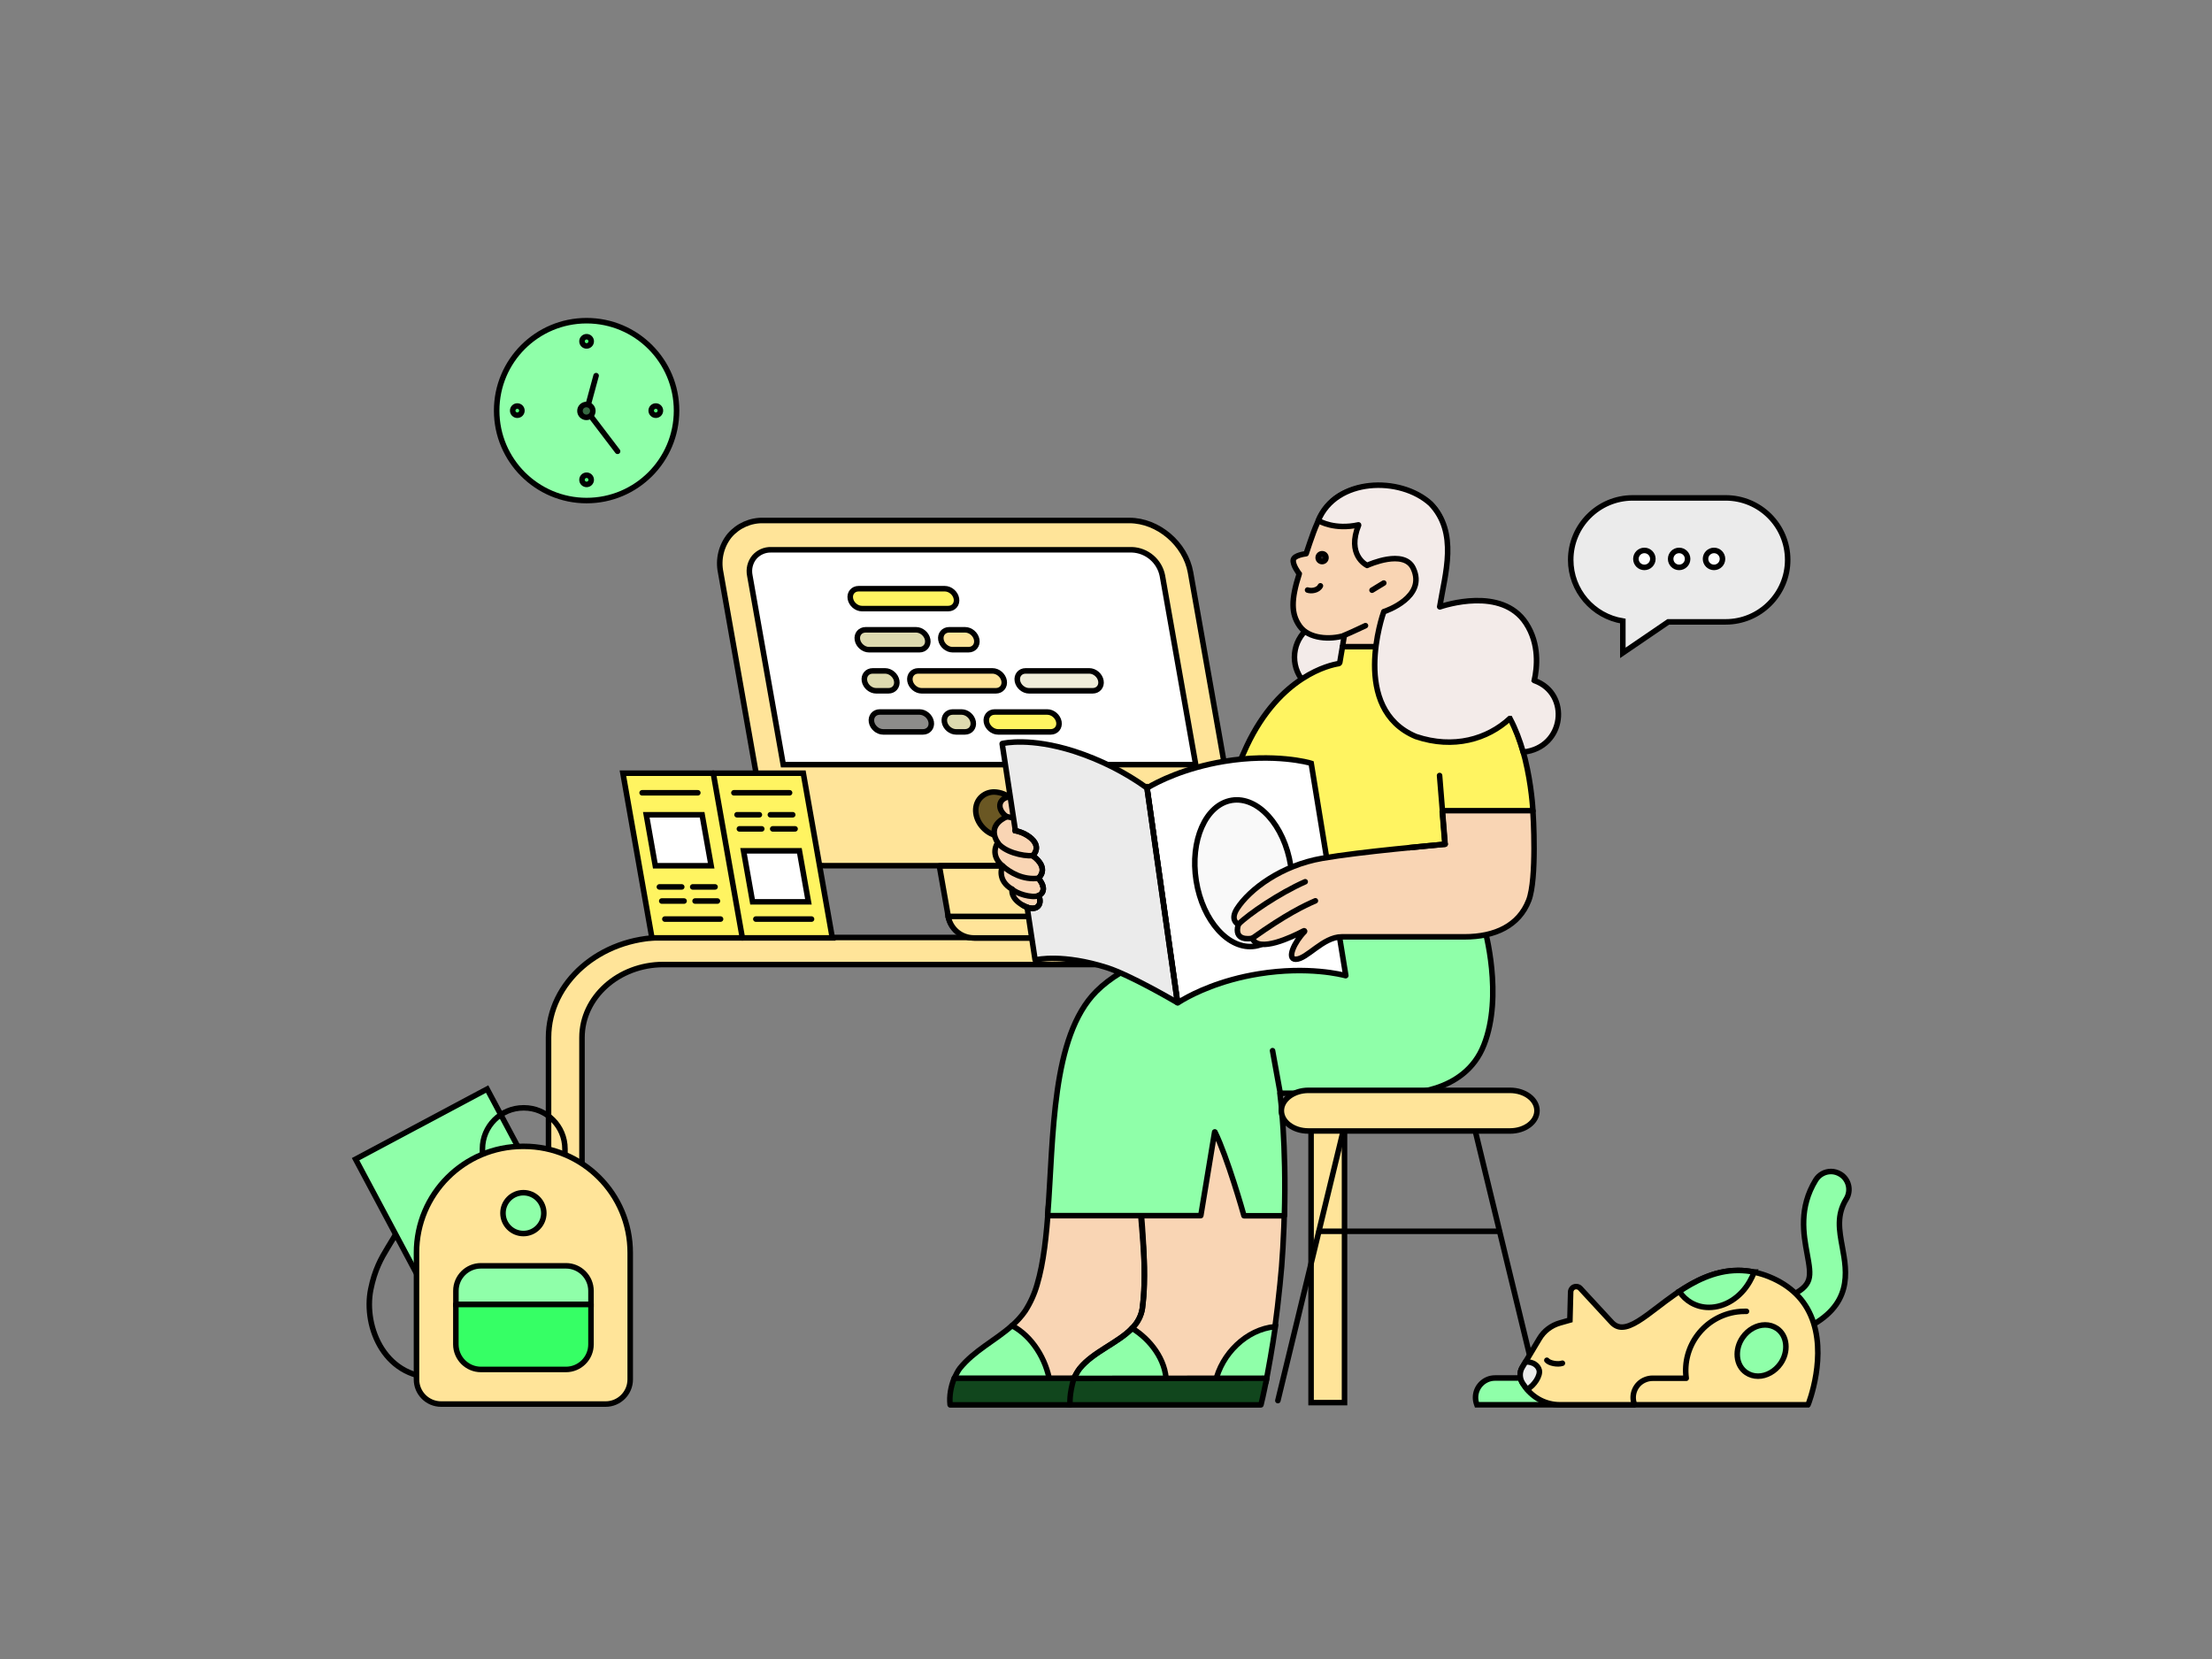 <svg width="1600" height="1200" viewBox="0 0 1600 1200" fill="none" xmlns="http://www.w3.org/2000/svg">
<rect x="0" y="0" width="1600" height="1200" fill="#808080" stroke="none"/>
<g clip-path="url(#clip0_122_846)">
<path d="M424.31 362.07C460.24 362.07 489.37 332.94 489.37 297.01C489.37 261.08 460.24 231.96 424.31 231.96C388.38 231.96 359.25 261.08 359.25 297.01C359.25 332.94 388.38 362.07 424.31 362.07Z" fill="#8FFFA9" stroke="black" stroke-width="4"/>
<path d="M431.18 271.73L424.31 297.01L446.71 326.44" stroke="black" stroke-width="4" stroke-linecap="round" stroke-linejoin="round"/>
<path d="M424.31 250.22C426.15 250.22 427.64 248.72 427.64 246.89C427.64 245.05 426.15 243.56 424.31 243.56C422.48 243.56 420.98 245.05 420.98 246.89C420.98 248.72 422.48 250.22 424.31 250.22Z" fill="#4AFE74" stroke="black" stroke-width="4"/>
<path d="M424.31 350.39C426.15 350.39 427.64 348.9 427.64 347.06C427.64 345.22 426.15 343.74 424.31 343.74C422.48 343.74 420.98 345.22 420.98 347.06C420.98 348.9 422.48 350.39 424.31 350.39Z" fill="#4AFE74" stroke="black" stroke-width="4"/>
<path d="M474.36 300.34C476.2 300.34 477.69 298.85 477.69 297.01C477.69 295.17 476.2 293.69 474.36 293.69C472.52 293.69 471.03 295.17 471.03 297.01C471.03 298.85 472.52 300.34 474.36 300.34Z" fill="#4AFE74" stroke="black" stroke-width="4"/>
<path d="M374.18 300.34C376.03 300.34 377.51 298.85 377.51 297.01C377.51 295.17 376.03 293.69 374.18 293.69C372.34 293.69 370.86 295.17 370.86 297.01C370.86 298.85 372.34 300.34 374.18 300.34Z" fill="#4AFE74" stroke="black" stroke-width="4"/>
<path d="M424.16 301.89C426.73 301.89 428.82 299.81 428.82 297.23C428.82 294.66 426.73 292.58 424.16 292.58C421.59 292.58 419.5 294.66 419.5 297.23C419.5 299.81 421.59 301.89 424.16 301.89Z" fill="#366A42" stroke="black" stroke-width="4"/>
<path d="M972.53 1014.55H948.34V750.48C948.34 721.38 921.92 697.67 889.51 697.67H479.8C447.38 697.67 420.97 721.38 420.97 750.48V1014.55H396.77V750.48C396.77 710.58 434.03 678.11 479.8 678.11H889.51C935.28 678.11 972.53 710.58 972.53 750.48V1014.55Z" fill="#FFE499" stroke="black" stroke-width="4"/>
<path d="M780.83 678.43L766.08 594.53L673.84 594.51L685.83 662.51C686.6 666.99 688.93 671.04 692.39 673.97C695.88 676.89 700.28 678.46 704.82 678.43H780.83Z" fill="#FFE499" stroke="black" stroke-width="4"/>
<path d="M860.91 626.16C865.55 626.29 870.15 625.39 874.39 623.52C878.62 621.65 882.4 618.84 885.43 615.34C888.43 611.64 890.58 607.31 891.7 602.67C892.81 598.03 892.89 593.19 891.92 588.52L861.15 414.1C857.49 393.34 837.63 376.48 816.9 376.48H552.29C547.65 376.35 543.05 377.25 538.82 379.12C534.58 380.99 530.81 383.77 527.78 387.29C524.77 391 522.63 395.32 521.51 399.96C520.39 404.6 520.32 409.42 521.29 414.1L552.05 588.54C555.74 609.29 575.59 626.16 596.31 626.16H860.91Z" fill="#FFE499" stroke="black" stroke-width="4"/>
<path d="M864.89 553.1L840.77 416.33C839.74 411.22 837.01 406.58 833.03 403.21C829.05 399.81 824.05 397.87 818.84 397.67H557.79C555.48 397.6 553.19 398.05 551.08 398.99C548.97 399.92 547.1 401.32 545.6 403.06C544.1 404.89 543.05 407.04 542.48 409.35C541.93 411.64 541.9 414.02 542.37 416.35L566.54 553.1H864.89Z" fill="white" stroke="black" stroke-width="4"/>
<path d="M724.94 605C726.88 605.07 728.82 604.71 730.62 603.92C732.4 603.15 733.99 601.98 735.28 600.51C736.54 599.04 737.48 597.3 737.99 595.41C738.52 593.52 738.59 591.56 738.25 589.64C737.51 585.07 735.2 580.91 731.74 577.85C728.27 574.79 723.85 573.03 719.22 572.86C717.35 572.83 715.48 573.17 713.73 573.89C711.99 574.62 710.43 575.7 709.13 577.08C703.65 583.06 705.01 593.23 712.16 599.78C715.62 603.02 720.17 604.89 724.94 605Z" fill="#6A5723" stroke="black" stroke-width="4"/>
<path d="M771.87 626.29H679.65" stroke="black" stroke-width="4" stroke-linecap="round" stroke-linejoin="round"/>
<path d="M778.08 663.36H685.87" stroke="black" stroke-width="4" stroke-linecap="round" stroke-linejoin="round"/>
<path d="M812.92 678.43L812.75 677.67C812.02 673.53 809.84 669.77 806.61 667.08C803.38 664.36 799.31 662.88 795.1 662.88H685.87C686.64 667.24 688.91 671.18 692.3 674.03C695.69 676.87 699.98 678.43 704.4 678.43H812.92Z" fill="#FFE499" stroke="black" stroke-width="4"/>
<path d="M1248.24 360.14H1180.98C1156.25 360.14 1136.14 380.25 1136.14 404.98C1136.14 427 1152.13 445.7 1173.84 449.22V472.24L1206.72 449.82H1248.24C1272.98 449.82 1293.08 429.71 1293.08 404.98C1293.08 380.15 1272.98 360.14 1248.24 360.14Z" fill="#EBEBEB" stroke="black" stroke-width="4"/>
<path d="M1189.43 410.41C1192.81 410.41 1195.56 407.66 1195.56 404.27C1195.56 400.89 1192.81 398.14 1189.43 398.14C1186.04 398.14 1183.29 400.89 1183.29 404.27C1183.29 407.66 1186.04 410.41 1189.43 410.41Z" fill="white" stroke="black" stroke-width="4"/>
<path d="M1214.56 410.41C1217.95 410.41 1220.69 407.66 1220.69 404.27C1220.69 400.89 1217.95 398.14 1214.56 398.14C1211.17 398.14 1208.43 400.89 1208.43 404.27C1208.43 407.66 1211.17 410.41 1214.56 410.41Z" fill="white" stroke="black" stroke-width="4"/>
<path d="M1239.8 410.41C1243.18 410.41 1245.93 407.66 1245.93 404.27C1245.93 400.89 1243.18 398.14 1239.8 398.14C1236.41 398.14 1233.66 400.89 1233.66 404.27C1233.66 407.66 1236.41 410.41 1239.8 410.41Z" fill="white" stroke="black" stroke-width="4"/>
<path d="M621.05 425.82H683.38C687.35 425.82 691.13 429.05 691.81 433.02C692.49 436.98 689.82 440.21 685.85 440.21H623.52C619.55 440.21 615.77 436.98 615.09 433.02C614.41 429.05 617.08 425.82 621.05 425.82Z" fill="#FFF461" stroke="black" stroke-width="4"/>
<path d="M626.15 455.55H662.59C666.56 455.55 670.34 458.78 671.02 462.75C671.7 466.71 669.03 469.94 665.06 469.94H628.62C624.65 469.94 620.87 466.71 620.19 462.75C619.51 458.78 622.19 455.55 626.15 455.55Z" fill="#DDDAAF" stroke="black" stroke-width="4"/>
<path d="M686.57 455.55H698.08C702.04 455.55 705.82 458.78 706.5 462.75C707.18 466.71 704.51 469.94 700.55 469.94H689.04C685.07 469.94 681.29 466.71 680.61 462.75C679.93 458.78 682.6 455.55 686.57 455.55Z" fill="#FFE499" stroke="black" stroke-width="4"/>
<path d="M631.25 485.28H640.2C644.17 485.28 647.95 488.51 648.63 492.48C649.31 496.44 646.64 499.67 642.67 499.67H633.72C629.76 499.67 625.98 496.44 625.29 492.48C624.61 488.51 627.29 485.28 631.25 485.28Z" fill="#DDDAAF" stroke="black" stroke-width="4"/>
<path d="M664.18 485.28H717.88C721.85 485.28 725.63 488.51 726.31 492.48C726.99 496.44 724.32 499.67 720.35 499.67H666.65C662.68 499.67 658.9 496.44 658.22 492.48C657.54 488.51 660.22 485.28 664.18 485.28Z" fill="#FFE499" stroke="black" stroke-width="4"/>
<path d="M741.86 485.28H787.89C791.86 485.28 795.64 488.51 796.32 492.48C797 496.44 794.33 499.67 790.36 499.67H744.33C740.37 499.67 736.58 496.44 735.9 492.48C735.22 488.51 737.9 485.28 741.86 485.28Z" fill="#EFEDDA" stroke="black" stroke-width="4"/>
<path d="M636.36 515.01H665.13C669.09 515.01 672.87 518.24 673.55 522.21C674.23 526.17 671.56 529.4 667.6 529.4H638.83C634.86 529.4 631.08 526.17 630.4 522.21C629.72 518.24 632.39 515.01 636.36 515.01Z" fill="#8D8C8A" stroke="black" stroke-width="4"/>
<path d="M689.1 515.01H695.5C699.46 515.01 703.24 518.24 703.92 522.21C704.6 526.17 701.93 529.4 697.96 529.4H691.57C687.61 529.4 683.82 526.17 683.14 522.21C682.46 518.24 685.14 515.01 689.1 515.01Z" fill="#DDDAAF" stroke="black" stroke-width="4"/>
<path d="M719.47 515.01H757.51C761.48 515.01 765.26 518.24 765.94 522.21C766.62 526.17 763.95 529.4 759.98 529.4H721.94C717.98 529.4 714.19 526.17 713.51 522.21C712.83 518.24 715.51 515.01 719.47 515.01Z" fill="#FFF461" stroke="black" stroke-width="4"/>
<path d="M942.37 589.33L890.6 565.09C890.5 565.09 890.5 565.09 890.5 565.2C878.19 592.67 875.16 600.68 874.86 601.49L874.76 601.6C871.53 600.89 764.35 577.26 732.56 576.25C722.36 575.94 720.04 584.76 728.02 590.64C728.12 590.64 728.12 590.75 728.02 590.85C723.17 593.08 714.9 598.65 721.66 609.5V609.61C721.15 610.31 715.91 618.32 725.09 626.33V626.44C724.69 627.25 721.05 636.78 732.15 643.27C732.15 643.27 732.26 643.37 732.15 643.37C731.95 644.08 730.94 649.76 740.03 654.93C741.04 655.54 742.04 656.04 743.05 656.35C750.62 659.19 754.16 653.91 751.53 648.03V647.93C752.24 647.63 756.27 645.5 754.05 639.92C754.05 639.82 754.05 639.72 754.16 639.82C818.14 662.53 897.77 688.29 948.63 632.11C948.63 632.11 948.63 632.11 948.63 632.01C948.43 630.39 942.58 590.95 942.37 589.33Z" fill="#F9D5B4" stroke="black" stroke-width="4"/>
<path d="M727.92 590.64L737.7 592.57" stroke="black" stroke-width="4" stroke-linecap="round" stroke-linejoin="round"/>
<path d="M758.39 872.21C756.98 893.61 754.86 913.38 750.22 928.99C748.3 935.78 745.37 942.27 741.54 948.26C738.81 952.21 735.38 955.96 731.75 959.1C731.65 959.1 731.75 959.21 731.75 959.31C746.28 966.91 753.95 983.95 756.38 1000.27C756.38 1000.27 756.38 1000.37 756.48 1000.37H801.59C801.59 1000.37 801.69 1000.37 801.69 1000.27C806.43 978.37 818.04 960.02 840.34 960.02C840.44 960.02 840.54 960.02 840.75 960.02C842.66 950.89 844.58 940.35 846.5 929.09C847.91 920.88 849.22 912.06 850.43 902.73C851.85 892.19 852.96 882.15 853.76 872.41C853.76 872.31 853.76 872.31 853.66 872.31H758.39V872.21Z" fill="#F9D5B4" stroke="black" stroke-width="4"/>
<path d="M732.05 958.9H731.95C719.94 969.65 704.6 976.85 694.21 989.83C693 991.35 691.48 994.39 690.27 996.92C689.87 997.74 691.28 998.55 691.99 999.26C692.49 999.66 693.1 999.97 693.7 999.97L759.3 999.86C759.4 999.86 759.4 999.76 759.4 999.76C756.88 983.44 746.59 966.51 732.05 958.9Z" fill="#8FFFA9" stroke="black" stroke-width="4"/>
<path d="M963.06 502.23C977.84 502.23 989.81 490.21 989.81 475.36C989.81 460.53 977.84 448.49 963.06 448.49C948.3 448.49 936.32 460.53 936.32 475.36C936.32 490.21 948.3 502.23 963.06 502.23Z" fill="#F3EBE9" stroke="black" stroke-width="4"/>
<path d="M1032.7 467.76L994.75 472.93L971.14 467.86C971.04 467.86 971.04 467.76 971.04 467.76L972.35 459.85C972.35 459.75 972.25 459.75 972.25 459.75C962.36 462.79 946.81 462.28 940.15 452.95C933.8 444.03 933.8 433.79 939.75 415.13V415.03C939.35 414.53 934.7 408.34 935.51 404.79C936.32 401.55 943.99 400.64 944.69 400.53C944.69 400.53 944.8 400.53 944.8 400.43C952.36 377.82 956.91 362.61 975.37 355.41C994.85 347.71 1019.48 351.16 1034.72 364.74C1049.96 378.33 1044.51 405.2 1041.88 418.89C1040.57 426.49 1036.03 451.23 1032.7 467.76C1032.8 467.76 1032.8 467.76 1032.7 467.76Z" fill="#F9D5B4"/>
<path d="M1032.7 467.76L994.75 472.93L971.14 467.86C971.04 467.86 971.04 467.76 971.04 467.76L972.35 459.85C972.35 459.75 972.25 459.75 972.25 459.75C962.36 462.79 946.81 462.28 940.15 452.95C933.8 444.03 933.8 433.79 939.75 415.13V415.03C939.35 414.53 934.7 408.34 935.51 404.79C936.32 401.55 943.99 400.64 944.69 400.53C944.69 400.53 944.8 400.53 944.8 400.43C952.36 377.82 956.91 362.61 975.37 355.41C994.85 347.71 1019.48 351.16 1034.72 364.74C1049.96 378.33 1044.51 405.2 1041.88 418.89C1040.57 426.49 1036.03 451.23 1032.7 467.76ZM1032.7 467.76C1032.8 467.76 1032.8 467.76 1032.7 467.76Z" stroke="black" stroke-width="4"/>
<path d="M1074.48 498.17C1056.41 482.26 1032.8 478.2 1031.18 477.9C1031.08 477.9 1031.08 477.79 1031.08 477.79C1031.18 476.98 1032.19 470.9 1032.7 467.86C1032.7 467.76 1032.7 467.76 1032.6 467.76H991.22H971.14C971.14 467.76 971.04 467.76 971.04 467.86L969.12 479.11C969.02 479.62 968.71 479.92 968.21 480.03C962.46 480.94 925.92 488.44 901.8 539.64C897.26 549.48 893.73 557.89 890.5 564.99V565.09L948.43 634.85C948.43 634.85 948.43 634.85 948.43 634.95L950.45 654.12C950.45 654.22 950.45 654.22 950.55 654.22L1057.12 651.18H1057.22L1108.79 586.49V586.39C1108.69 583.95 1105.16 518.15 1074.48 498.17Z" fill="#FFF461" stroke="black" stroke-width="4"/>
<path d="M956.3 406.21C957.87 406.21 959.13 404.94 959.13 403.37C959.13 401.8 957.87 400.53 956.3 400.53C954.75 400.53 953.47 401.8 953.47 403.37C953.47 404.94 954.75 406.21 956.3 406.21Z" fill="#231F20" stroke="black" stroke-width="4"/>
<path d="M1034.82 364.34C1012.61 344.16 966.29 345.68 953.58 376.4V376.5C954.48 377.11 965.38 383.4 982.64 379.65C982.74 379.65 982.74 379.75 982.74 379.75C974.06 401.24 987.99 408.54 988.8 408.95H988.9C990.01 408.44 1015.54 396.99 1022.2 410.98C1032.09 431.86 1002.32 442 1001.01 442.41C1001.01 442.41 1001.01 442.41 1000.91 442.51C1000.2 444.44 976.38 512.67 1024.12 532.75C1051.47 541.98 1075.99 534.57 1092.04 519.77C1092.04 519.77 1092.14 519.77 1092.24 519.77C1096.28 527.38 1099.31 535.59 1101.73 543.9L1101.83 544C1132.01 540.86 1136.04 501.52 1109.9 492.29L1109.8 492.19C1111.82 483.07 1113.74 465.93 1103.75 450.72C1086.19 423.96 1044.3 438.05 1041.48 438.96C1041.38 438.96 1041.38 438.96 1041.38 438.86C1045.31 414.83 1054.9 385.33 1034.82 364.34Z" fill="#F3EBE9" stroke="black" stroke-width="4"/>
<path d="M840.85 959.51C840.75 959.51 840.64 959.51 840.44 959.51C818.14 959.51 798.86 975.12 794.12 997.03H831.56C834.19 987.7 837.42 975.12 840.85 959.51Z" fill="#8FFFA9" stroke="black" stroke-width="4"/>
<path d="M876.67 790.29L825.1 872.21C825.1 872.21 825.1 872.21 825.1 872.31C826.82 892.9 828.13 912.46 827.63 929.09C827.52 934.87 827.02 940.65 826.31 946.33C825.51 951.8 822.78 956.87 818.85 960.83C818.85 960.83 818.85 960.93 818.85 961.03C831.66 968.94 840.44 982.22 842.66 997.23C842.66 997.23 842.66 997.33 842.76 997.33L893.43 999.97C893.43 999.97 893.53 999.97 893.53 999.86C897.97 979.48 909.07 970.66 922.19 960.22C922.19 960.22 922.19 960.22 922.19 960.12C923.5 950.59 924.71 940.04 925.82 929.19C926.73 920.68 927.44 911.86 927.94 902.83C928.55 891.98 928.95 881.84 929.15 872.41C929.15 872.41 929.15 872.41 929.15 872.31L876.77 790.29C876.77 790.29 876.77 790.29 876.67 790.29Z" fill="#F9D5B4" stroke="black" stroke-width="4"/>
<path d="M818.95 960.83H818.85C808.65 971.47 790.79 977.76 781 989.83C779.28 991.96 776.96 997.03 775.85 999.66C775.85 999.76 775.85 999.76 775.95 999.76H843.47C843.57 999.76 843.57 999.76 843.57 999.66C843.47 983.54 831.86 968.64 818.95 960.83Z" fill="#8FFFA9" stroke="black" stroke-width="4"/>
<path d="M922.29 959.61C901.6 961.44 883.54 979.38 879.1 999.76C879.1 999.86 879.1 999.86 879.2 999.86H915.63C915.63 999.86 915.73 999.86 915.73 999.76C917.55 990.13 920.37 974.41 922.49 959.71C922.39 959.71 922.29 959.61 922.29 959.61Z" fill="#8FFFA9" stroke="black" stroke-width="4"/>
<path d="M1073.47 670.44H933.29C933.09 670.44 832.37 677.54 793.01 717.08C760.31 749.93 762.23 821.62 757.79 879.21C757.79 879.31 757.79 879.31 757.89 879.31H868.5C868.5 879.31 868.6 879.31 868.6 879.21L878.59 818.78C878.59 818.68 878.69 818.68 878.79 818.78C887.67 836.72 899.28 877.38 899.78 879.31C899.78 879.31 899.78 879.41 899.89 879.41H928.95C929.05 879.41 929.05 879.41 929.05 879.31C930.57 827.6 926.13 793.13 925.82 790.89C925.82 790.79 925.82 790.79 925.92 790.79H1014.84C1014.84 790.79 1059.24 792.21 1073.37 755.81C1087.4 720.22 1074.18 672.47 1073.47 670.44C1073.57 670.44 1073.57 670.44 1073.47 670.44Z" fill="#8FFFA9"/>
<path d="M1073.47 670.44H933.29C933.09 670.44 832.37 677.54 793.01 717.08C760.31 749.93 762.23 821.62 757.79 879.21C757.79 879.31 757.79 879.31 757.89 879.31H868.5C868.5 879.31 868.6 879.31 868.6 879.21L878.59 818.78C878.59 818.68 878.69 818.68 878.79 818.78C887.67 836.72 899.28 877.38 899.78 879.31C899.78 879.31 899.78 879.41 899.89 879.41H928.95C929.05 879.41 929.05 879.41 929.05 879.31C930.57 827.6 926.13 793.13 925.82 790.89C925.82 790.79 925.82 790.79 925.92 790.79H1014.84C1014.84 790.79 1059.24 792.21 1073.37 755.81C1087.4 720.22 1074.18 672.47 1073.47 670.44ZM1073.47 670.44C1073.57 670.44 1073.57 670.44 1073.47 670.44Z" stroke="black" stroke-width="4"/>
<path d="M776.66 997.03C765.06 996.35 761.71 1015.93 774.04 1016.09C774.04 1016.19 774.04 1016.19 774.14 1016.19H912C912 1016.19 912.1 1016.19 912.1 1016.09C912.3 1015.38 914.01 1008.28 916.23 997.03C916.23 996.92 916.23 996.92 916.13 996.92L776.66 997.03C776.66 996.92 776.66 996.92 776.66 997.03Z" fill="#11461D"/>
<path d="M776.66 997.03C765.06 996.35 761.71 1015.93 774.04 1016.09C774.04 1016.19 774.04 1016.19 774.14 1016.19H912C912 1016.19 912.1 1016.19 912.1 1016.09C912.3 1015.38 914.01 1008.28 916.23 997.03C916.23 996.92 916.23 996.92 916.13 996.92L776.66 997.03ZM776.66 997.03C776.66 996.92 776.66 996.92 776.66 997.03Z" stroke="black" stroke-width="4" stroke-linejoin="round"/>
<path d="M687.35 1016.19H773.94C774.04 1016.19 774.04 1016.19 774.04 1016.09C773.94 1015.17 773.33 1008.79 776.76 997.03C776.76 996.92 776.76 996.92 776.66 996.92H690.27C690.27 996.92 690.17 996.92 690.17 997.03C687.75 1003.11 686.54 1009.7 687.24 1016.09C687.24 1016.19 687.24 1016.19 687.35 1016.19Z" fill="#11461D" stroke="black" stroke-width="4"/>
<path d="M948.43 552.12C948.43 552.01 948.43 552.01 948.43 552.12C947.02 551.61 921.99 544.71 885.55 550.7C856.69 555.46 837.11 565.5 829.75 569.96C829.75 569.96 829.64 570.06 829.75 570.06L851.85 725.19C851.85 725.29 851.95 725.29 851.95 725.29C852.55 724.89 853.87 724.08 855.68 723.06C863.76 718.4 882.83 708.87 910.58 704.41C946.41 698.63 971.14 705.12 973.36 705.73C973.46 705.73 973.46 705.73 973.46 705.62L948.43 552.12Z" fill="white"/>
<path d="M948.43 552.12C948.43 552.01 948.43 552.01 948.43 552.12ZM948.43 552.12C947.02 551.61 921.99 544.71 885.55 550.7C856.69 555.46 837.11 565.5 829.75 569.96C829.75 569.96 829.64 570.06 829.75 570.06L851.85 725.19C851.85 725.29 851.95 725.29 851.95 725.29C852.55 724.89 853.87 724.08 855.68 723.06C863.76 718.4 882.83 708.87 910.58 704.41C946.41 698.63 971.14 705.12 973.36 705.73C973.46 705.73 973.46 705.73 973.46 705.62L948.43 552.12Z" stroke="black" stroke-width="4"/>
<path d="M907.86 684.39C926.73 681.35 938.27 655.26 933.6 626.12C928.95 596.98 909.88 575.83 890.99 578.87C872.12 581.91 860.59 608 865.25 637.14C869.9 666.28 888.98 687.43 907.86 684.39Z" fill="#F9F9F9" stroke="black" stroke-width="4"/>
<path d="M829.64 569.96C813.6 558.4 795.73 549.48 776.96 543.4C745.17 533.26 726.3 537.52 724.99 537.82C724.89 537.82 724.89 537.92 724.89 537.92L734.48 600.89C735.69 601.09 740.53 602.2 744.77 605.45C754.16 612.65 746.99 618.93 746.99 618.93C759.71 628.26 751.13 635.26 751.13 635.26C758.9 644.79 751.33 647.83 751.33 647.83C754.05 653.81 750.52 659.08 742.95 656.25L748.71 694.27C748.71 694.37 748.81 694.37 748.81 694.37C750.32 693.96 769.19 689.91 800.78 699.95C817.94 705.52 848.92 723.67 851.54 725.19C851.65 725.19 851.75 725.19 851.65 725.09L829.64 569.96Z" fill="#EBEBEB" stroke="black" stroke-width="4"/>
<path d="M1105.77 651.28C1098.7 669.53 1081.44 677.64 1059.34 677.64H970.53C956.91 677.64 945.3 693.86 937.23 693.86C930.36 693.86 936.52 680.99 943.58 673.89C943.89 673.58 943.48 672.98 943.08 673.28C934.4 677.84 910.48 689.2 905.94 678.96C905.84 678.75 905.74 678.65 905.54 678.75C903.52 679.06 892.32 680.58 895.65 668.92C895.75 668.72 895.65 668.51 895.45 668.41C894.23 667.8 890.1 664.76 894.74 657.36C903.82 643.17 927.03 625.93 956.3 620.86C984.16 615.99 1039.56 611.23 1044.71 610.72C1044.91 610.72 1045.11 610.52 1045.11 610.31L1043.19 586.79C1043.19 586.59 1043.4 586.39 1043.6 586.39H1108.69C1108.79 586.39 1108.79 586.39 1108.79 586.49C1108.99 588.72 1111.82 635.56 1105.77 651.28Z" fill="#F9D5B4" stroke="black" stroke-width="4"/>
<path d="M955.09 423.75C953.37 427.2 948.33 427.71 945.8 426.79" stroke="black" stroke-width="4" stroke-linecap="round" stroke-linejoin="round"/>
<path d="M987.69 452.55C987.69 452.55 976.79 457.72 972.55 459.44" stroke="black" stroke-width="4" stroke-linecap="round" stroke-linejoin="round"/>
<path d="M1000.91 421.72L992.43 426.9" stroke="black" stroke-width="4" stroke-linecap="round" stroke-linejoin="round"/>
<path d="M825.2 879.51C826.92 900.09 828.13 912.36 827.63 928.99C827.52 934.77 827.02 940.55 826.31 946.23C825.51 951.7 822.88 956.77 818.85 960.73C808.75 971.37 790.89 977.66 781 989.83C779.28 991.96 777.87 994.39 776.76 996.92" stroke="black" stroke-width="4" stroke-linecap="round" stroke-linejoin="round"/>
<path d="M926.02 790.59L920.47 759.97" stroke="black" stroke-width="4" stroke-linecap="round" stroke-linejoin="round"/>
<path d="M739.93 654.83C749.61 660.4 754.36 654.52 751.33 647.83C751.33 647.83 758.9 644.79 751.13 635.26C751.13 635.26 759.71 628.26 746.99 618.93C746.99 618.93 754.16 612.65 744.77 605.45C739.82 601.7 734.17 600.78 734.17 600.78" stroke="black" stroke-width="4" stroke-linecap="round" stroke-linejoin="round"/>
<path d="M721.56 609.4C726.2 616.09 739.52 619.44 746.99 618.93" stroke="black" stroke-width="4" stroke-linecap="round" stroke-linejoin="round"/>
<path d="M725.09 626.23C730.64 631.2 739.93 636.68 751.23 635.26" stroke="black" stroke-width="4" stroke-linecap="round" stroke-linejoin="round"/>
<path d="M732.15 643.17C734.98 646.21 746.18 649.86 751.43 647.83" stroke="black" stroke-width="4" stroke-linecap="round" stroke-linejoin="round"/>
<path d="M1045.31 610.62C1041.58 610.92 1019.28 613.15 1019.28 613.15" stroke="black" stroke-width="4" stroke-linecap="round" stroke-linejoin="round"/>
<path d="M906.04 678.55C930.26 661.32 943.48 655.03 951.46 651.58" stroke="black" stroke-width="4" stroke-linecap="round" stroke-linejoin="round"/>
<path d="M895.95 668.41C903.01 661.32 925.22 646.11 944.09 637.79" stroke="black" stroke-width="4" stroke-linecap="round" stroke-linejoin="round"/>
<path d="M1041.28 560.94C1041.98 569.86 1045.31 610.62 1045.31 610.62" stroke="black" stroke-width="4" stroke-linecap="round" stroke-linejoin="round"/>
<path d="M829.54 568.95L851.75 725.29" stroke="black" stroke-width="4" stroke-linecap="round" stroke-linejoin="round"/>
<path d="M1066.17 814.2L1114.37 1013.09" stroke="black" stroke-width="4" stroke-linecap="round" stroke-linejoin="round"/>
<path d="M972.51 814.2L924.32 1013.09" stroke="black" stroke-width="4" stroke-linecap="round" stroke-linejoin="round"/>
<path d="M954.14 890.61H1084.44" stroke="black" stroke-width="4" stroke-linecap="round" stroke-linejoin="round"/>
<path d="M946.37 788.68H1092.21C1103.03 788.68 1111.74 795.24 1111.74 803.38C1111.74 811.51 1103.03 818.07 1092.21 818.07H946.37C935.55 818.07 926.84 811.51 926.84 803.38C926.84 795.32 935.66 788.68 946.37 788.68Z" fill="#FFE499" stroke="black" stroke-width="4"/>
<path d="M602.04 678.41L581.05 559.27H450.57L471.56 678.41H602.04Z" fill="#FFF461" stroke="black" stroke-width="4"/>
<path d="M515.93 559.27L536.97 678.41" stroke="black" stroke-width="4" stroke-linecap="round" stroke-linejoin="round"/>
<path d="M544.35 652.31H584.74L578.22 615.43H537.83L544.35 652.31Z" fill="white" stroke="black" stroke-width="4"/>
<path d="M474 626.21H514.4L507.87 589.34H467.48L474 626.21Z" fill="white" stroke="black" stroke-width="4"/>
<path d="M587.01 664.79H546.73" stroke="black" stroke-width="4" stroke-linecap="round" stroke-linejoin="round"/>
<path d="M571.13 573.45H530.85" stroke="black" stroke-width="4" stroke-linecap="round" stroke-linejoin="round"/>
<path d="M504.75 573.45H464.47" stroke="black" stroke-width="4" stroke-linecap="round" stroke-linejoin="round"/>
<path d="M521.2 664.79H480.92" stroke="black" stroke-width="4" stroke-linecap="round" stroke-linejoin="round"/>
<path d="M549.28 589.34H533.12" stroke="black" stroke-width="4" stroke-linecap="round" stroke-linejoin="round"/>
<path d="M573.4 589.34H557.23" stroke="black" stroke-width="4" stroke-linecap="round" stroke-linejoin="round"/>
<path d="M550.99 599.55H534.82" stroke="black" stroke-width="4" stroke-linecap="round" stroke-linejoin="round"/>
<path d="M575.1 599.55H558.93" stroke="black" stroke-width="4" stroke-linecap="round" stroke-linejoin="round"/>
<path d="M493.12 641.53H476.95" stroke="black" stroke-width="4" stroke-linecap="round" stroke-linejoin="round"/>
<path d="M517.23 641.53H501.06" stroke="black" stroke-width="4" stroke-linecap="round" stroke-linejoin="round"/>
<path d="M494.82 651.74H478.66" stroke="black" stroke-width="4" stroke-linecap="round" stroke-linejoin="round"/>
<path d="M518.93 651.74H502.77" stroke="black" stroke-width="4" stroke-linecap="round" stroke-linejoin="round"/>
<path d="M335.31 860.49C330.73 843.43 305.77 838.33 295.5 871.27C286.56 900.01 273.93 904.22 268.17 932.65C262.71 959.83 278.44 999.12 318.76 996.32C361.23 993.36 335.31 860.49 335.31 860.49Z" stroke="black" stroke-width="4" stroke-linecap="round" stroke-linejoin="round"/>
<path d="M352.36 787.74L406.91 890.07L311.75 940.8L257.2 838.47L352.36 787.74Z" fill="#8FFFA9" stroke="black" stroke-width="4"/>
<path d="M378.96 801.33H378.66C362.27 801.33 348.97 814.63 348.97 831.02V858.72H408.65V831.02C408.65 814.63 395.36 801.33 378.96 801.33Z" stroke="black" stroke-width="4" stroke-linecap="round" stroke-linejoin="round"/>
<path d="M378.89 829.18H378.22C335.68 829.18 301.26 863.67 301.26 906.14V997.8C301.26 1007.62 309.24 1015.6 319.06 1015.6H438.05C447.87 1015.6 455.85 1007.62 455.85 997.8V906.22C455.92 863.67 421.43 829.18 378.89 829.18Z" fill="#FFE499" stroke="black" stroke-width="4"/>
<path d="M409.14 927.83H347.86C339.38 927.33 337.39 932.75 329.73 943.83V972.47C329.77 982.44 337.89 990.56 347.86 990.56H409.39C419.36 990.56 427.48 982.44 427.48 972.47V943.49C421.59 929.4 418.75 928.32 409.14 927.33V927.83Z" fill="#36FF65" stroke="black" stroke-width="4"/>
<path d="M409.39 915.6H347.86C337.89 915.6 329.77 923.72 329.77 933.69V943.44H427.48V933.69C427.48 923.72 419.36 915.6 409.39 915.6Z" fill="#8FFFA9" stroke="black" stroke-width="4"/>
<path d="M427.48 943.44H329.7" stroke="black" stroke-width="4" stroke-linecap="round" stroke-linejoin="round"/>
<path d="M378.59 892.26C370.43 892.26 363.82 885.64 363.82 877.49C363.82 869.32 370.43 862.71 378.59 862.71C386.74 862.71 393.36 869.32 393.36 877.49C393.36 885.64 386.74 892.26 378.59 892.26Z" fill="#8FFFA9" stroke="black" stroke-width="4"/>
<path d="M1300.09 962.44C1299.82 962.44 1299.65 962.44 1299.38 962.44C1292.25 962.08 1286.72 955.93 1287.08 948.71C1287.35 943.9 1290.2 939.71 1294.48 937.66C1311.32 929.64 1310.25 923.93 1307.13 906.82C1304.55 892.83 1300.98 873.66 1313.37 853.52C1315.78 849.69 1319.88 847.37 1324.42 847.37C1326.83 847.37 1329.15 848.08 1331.2 849.33C1337.35 853.08 1339.22 861.1 1335.48 867.25C1328.35 878.83 1330.31 889.62 1332.62 902.1C1335.92 920.01 1340.56 944.52 1305.62 961.19C1303.92 961.99 1302.05 962.44 1300.09 962.44Z" fill="#8FFFA9" stroke="black" stroke-width="4"/>
<path d="M1068.26 1016.1C1067.64 1014.4 1067.28 1012.62 1067.28 1010.84C1067.28 1003.08 1073.61 996.75 1081.36 996.75H1142.95L1181.46 1015.74L1181.37 1016.1H1068.26Z" fill="#8FFFA9" stroke="black" stroke-width="4"/>
<path d="M1128.16 1016.1C1118.44 1016.1 1109.17 1011.37 1103.47 1003.53L1101.69 1001.03C1099.1 997.47 1098.83 992.65 1101.15 988.91L1113.45 968.32C1116.75 962.71 1122.1 958.7 1128.34 956.91L1135.56 954.86L1136.09 934.54C1136.09 933.47 1136.63 932.4 1137.34 931.69C1138.05 930.98 1139.03 930.62 1140.1 930.62C1141.17 930.62 1142.33 931.06 1143.04 931.87C1147.94 937.21 1155.7 945.5 1165.77 956.47C1167.91 958.78 1170.32 959.94 1173.17 959.94C1180.12 959.94 1188.86 953.26 1199.02 945.5C1214.53 933.65 1233.87 918.94 1257.22 918.94C1263.81 918.94 1270.5 920.19 1277.1 922.51C1292.78 928.21 1303.83 937.93 1309.72 951.39C1322.28 979.82 1308.02 1015.65 1307.85 1016.01L1307.76 1016.1H1128.16Z" fill="#FFE499" stroke="black" stroke-width="4"/>
<path d="M1104.45 1004.78C1104.09 1004.33 1103.83 1003.97 1103.47 1003.53L1101.69 1001.03C1099.1 997.47 1098.83 992.65 1101.15 988.91L1103.47 985.08C1103.47 985.08 1103.83 985.08 1104 985.08C1108.73 985.08 1112.47 987.48 1113.36 991.05C1114.34 994.97 1109.8 1002.19 1104.72 1004.86L1104.63 1004.95L1104.45 1004.78Z" fill="#EBEBEB" stroke="black" stroke-width="4"/>
<path d="M1182.26 1015.92C1179.5 1008.79 1182.97 1000.68 1190.19 997.91C1191.8 997.29 1193.49 996.93 1195.27 996.93H1219.69C1216.58 973.49 1233.06 952.01 1256.51 948.89C1258.38 948.62 1260.25 948.53 1262.12 948.53H1263.28" stroke="black" stroke-width="4" stroke-linecap="round" stroke-linejoin="round"/>
<path d="M1271.66 995.42C1268.54 995.42 1265.6 994.53 1263.1 992.83C1259.45 990.34 1257.13 986.24 1256.68 981.42C1256.24 976.61 1257.58 971.62 1260.52 967.43C1264.44 961.81 1270.59 958.34 1276.74 958.34C1279.86 958.34 1282.8 959.23 1285.3 960.92C1288.95 963.42 1291.27 967.52 1291.71 972.33C1292.16 977.15 1290.82 982.14 1287.88 986.33C1283.96 991.94 1277.72 995.42 1271.66 995.42Z" fill="#8FFFA9" stroke="black" stroke-width="4"/>
<path d="M1236.1 945.68C1231.46 945.68 1227.18 944.52 1223.26 942.3C1219.87 940.33 1216.93 937.57 1214.79 934.27L1214.7 934.1L1214.88 934.01C1224.6 927.59 1239.57 918.94 1257.22 918.94C1261.05 918.94 1264.88 919.3 1268.63 920.1H1268.81L1268.72 920.28C1267.91 922.6 1266.85 924.83 1265.6 926.96C1259 938.55 1247.68 945.68 1236.1 945.68Z" fill="#8FFFA9" stroke="black" stroke-width="4"/>
<path d="M1118.89 983.92C1120.58 986.06 1126.73 987.22 1130.12 986.06" stroke="black" stroke-width="4" stroke-linecap="round" stroke-linejoin="round"/>
</g>
<defs>
<clipPath id="clip0_122_846">
<rect width="1600" height="1200" fill="white"/>
</clipPath>
</defs>
</svg>
